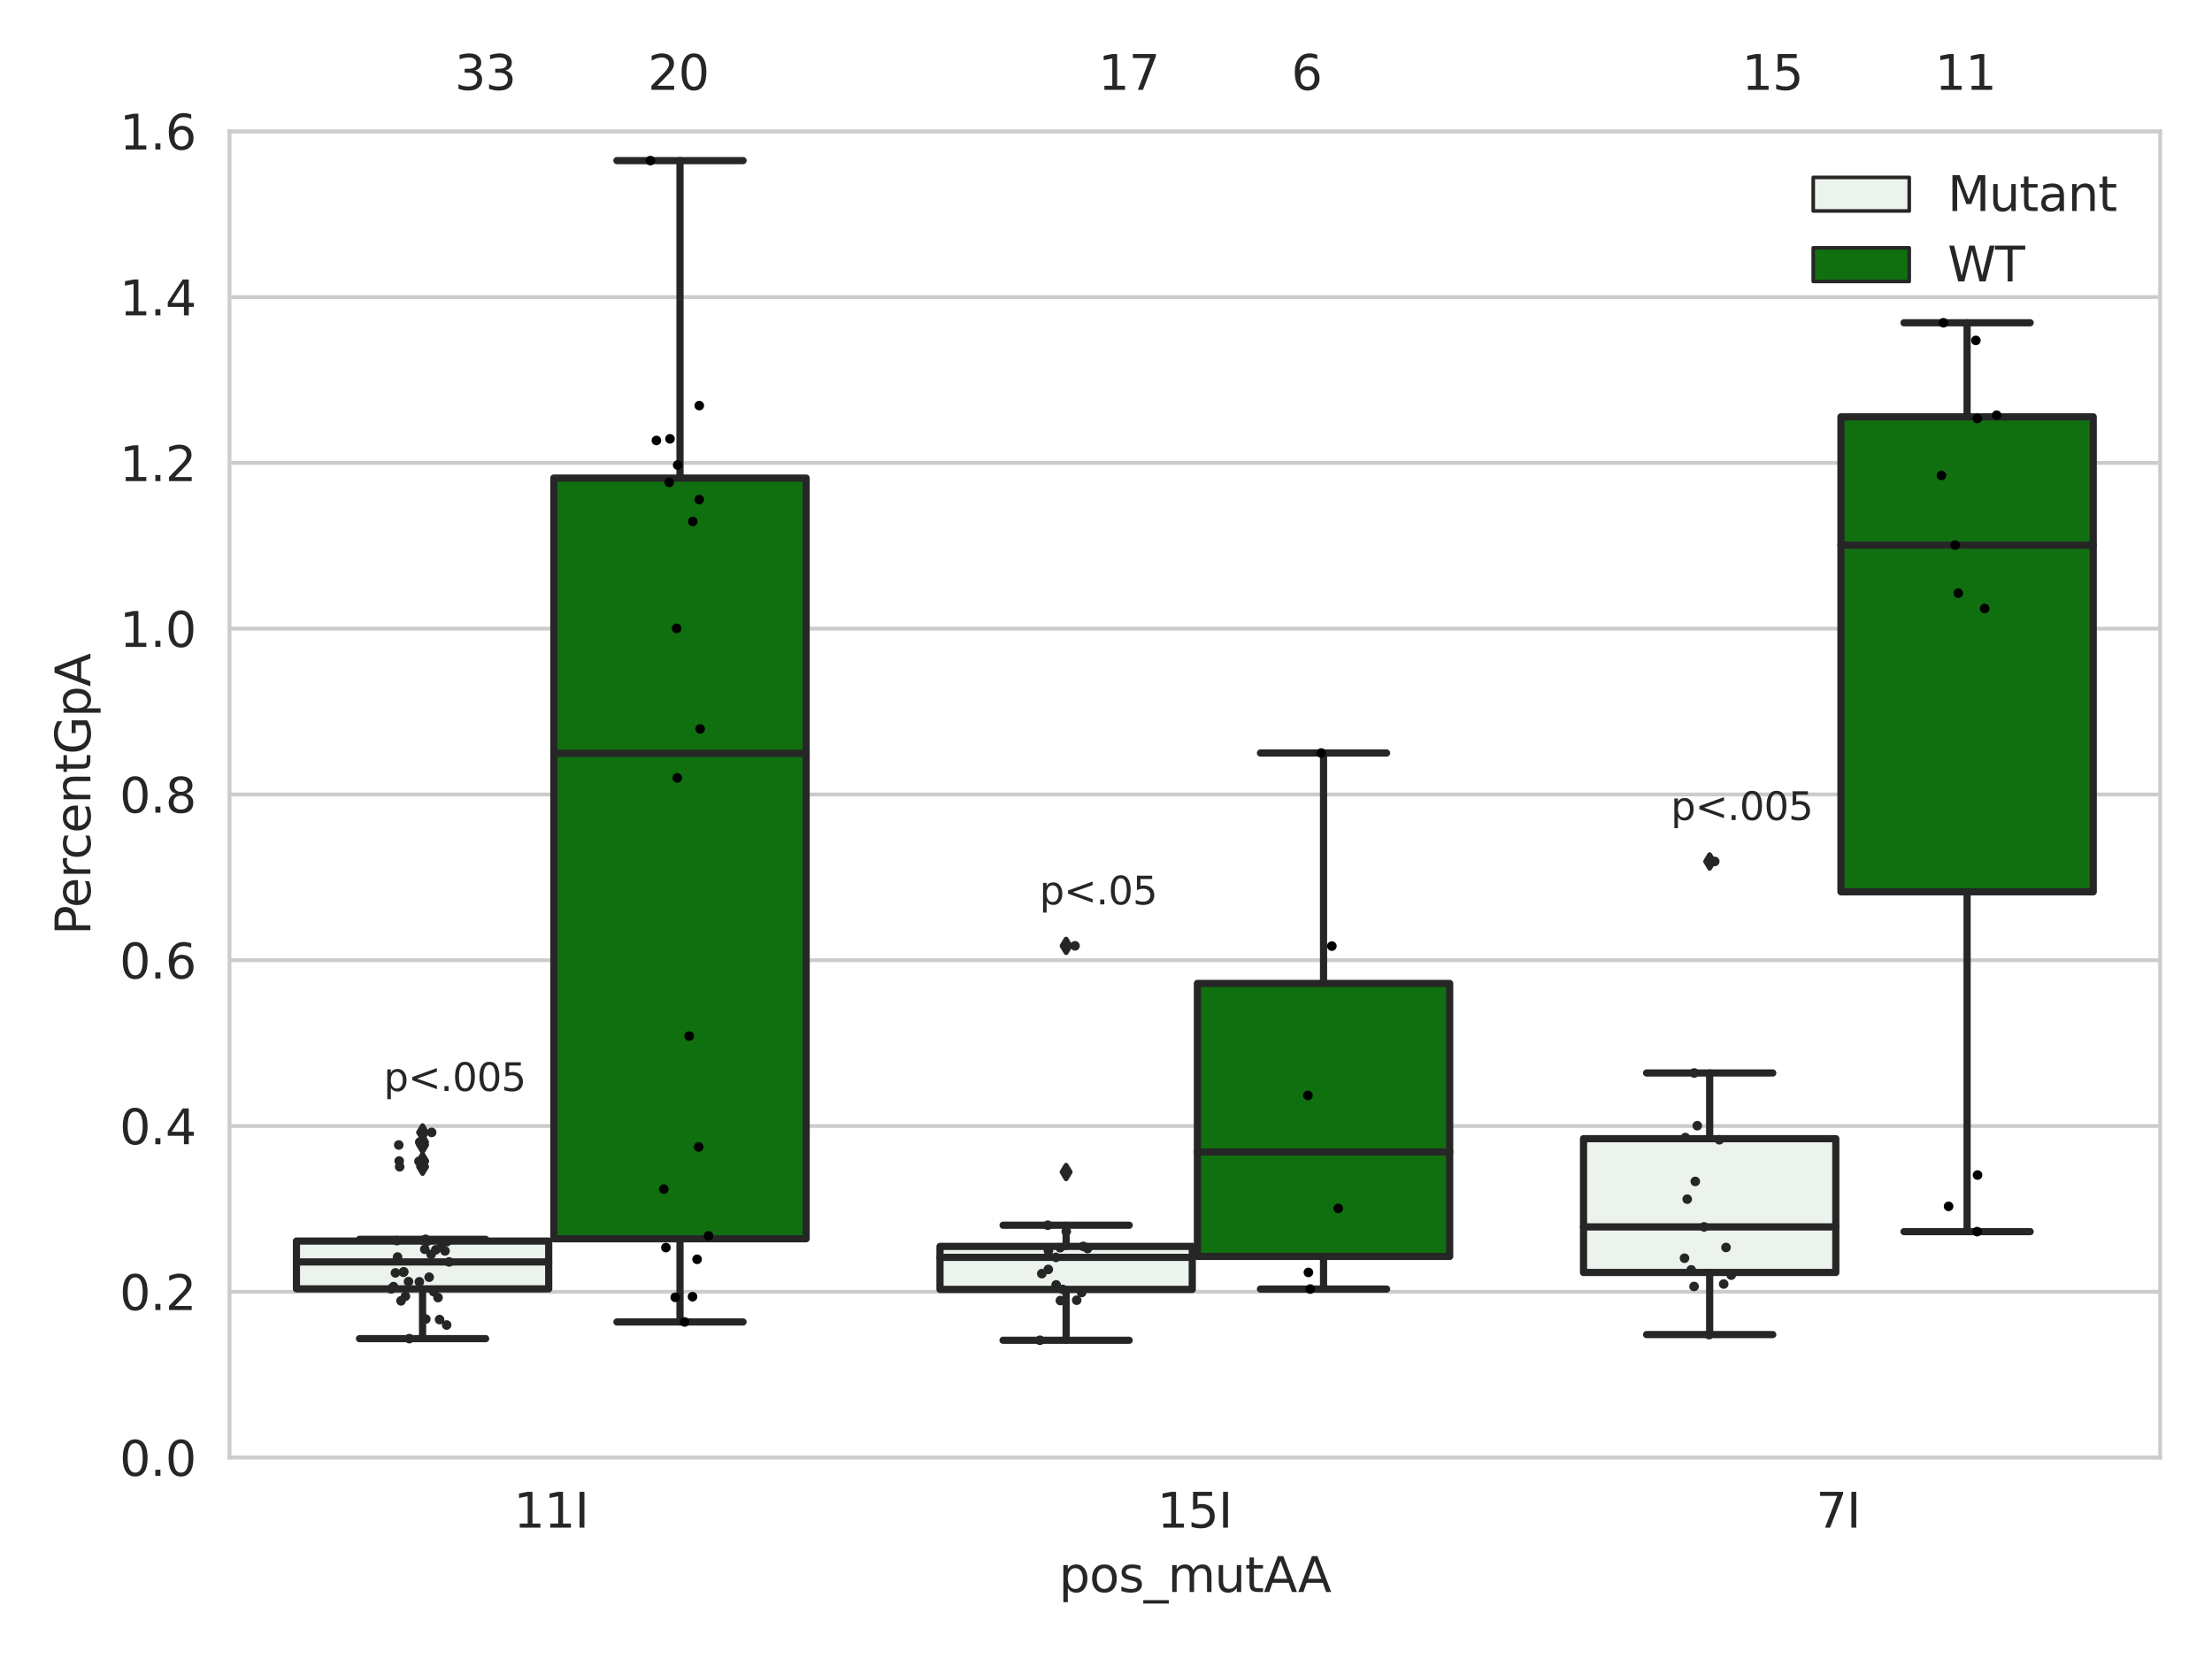 <?xml version="1.0" encoding="utf-8" standalone="no"?>
<!DOCTYPE svg PUBLIC "-//W3C//DTD SVG 1.1//EN"
  "http://www.w3.org/Graphics/SVG/1.1/DTD/svg11.dtd">
<svg xmlns:xlink="http://www.w3.org/1999/xlink" width="460.8pt" height="345.6pt" viewBox="0 0 460.8 345.6" xmlns="http://www.w3.org/2000/svg" version="1.1">
 <defs>
  <style type="text/css">*{stroke-linejoin: round; stroke-linecap: butt}</style>
 </defs>
 <g id="figure_1">
  <g id="patch_1">
   <path d="M 0 345.6 
L 460.8 345.6 
L 460.8 0 
L 0 0 
z
" style="fill: #ffffff"/>
  </g>
  <g id="axes_1">
   <g id="patch_2">
    <path d="M 47.81 303.64 
L 450 303.64 
L 450 27.354 
L 47.81 27.354 
z
" style="fill: #ffffff"/>
   </g>
   <g id="matplotlib.axis_1">
    <g id="xtick_1">
     <g id="text_1">
      <!-- 11I -->
      <g style="fill: #262626" transform="translate(107.004 318.238)scale(0.1 -0.1)">
       <defs>
        <path id="DejaVuSans-31" d="M 794 531 
L 1825 531 
L 1825 4091 
L 703 3866 
L 703 4441 
L 1819 4666 
L 2450 4666 
L 2450 531 
L 3481 531 
L 3481 0 
L 794 0 
L 794 531 
z
" transform="scale(0.016)"/>
        <path id="DejaVuSans-49" d="M 628 4666 
L 1259 4666 
L 1259 0 
L 628 0 
L 628 4666 
z
" transform="scale(0.016)"/>
       </defs>
       <use xlink:href="#DejaVuSans-31"/>
       <use xlink:href="#DejaVuSans-31" x="63.623"/>
       <use xlink:href="#DejaVuSans-49" x="127.246"/>
      </g>
     </g>
    </g>
    <g id="xtick_2">
     <g id="text_2">
      <!-- 15I -->
      <g style="fill: #262626" transform="translate(241.067 318.238)scale(0.1 -0.1)">
       <defs>
        <path id="DejaVuSans-35" d="M 691 4666 
L 3169 4666 
L 3169 4134 
L 1269 4134 
L 1269 2991 
Q 1406 3038 1543 3061 
Q 1681 3084 1819 3084 
Q 2600 3084 3056 2656 
Q 3513 2228 3513 1497 
Q 3513 744 3044 326 
Q 2575 -91 1722 -91 
Q 1428 -91 1123 -41 
Q 819 9 494 109 
L 494 744 
Q 775 591 1075 516 
Q 1375 441 1709 441 
Q 2250 441 2565 725 
Q 2881 1009 2881 1497 
Q 2881 1984 2565 2268 
Q 2250 2553 1709 2553 
Q 1456 2553 1204 2497 
Q 953 2441 691 2322 
L 691 4666 
z
" transform="scale(0.016)"/>
       </defs>
       <use xlink:href="#DejaVuSans-31"/>
       <use xlink:href="#DejaVuSans-35" x="63.623"/>
       <use xlink:href="#DejaVuSans-49" x="127.246"/>
      </g>
     </g>
    </g>
    <g id="xtick_3">
     <g id="text_3">
      <!-- 7I -->
      <g style="fill: #262626" transform="translate(378.312 318.238)scale(0.1 -0.1)">
       <defs>
        <path id="DejaVuSans-37" d="M 525 4666 
L 3525 4666 
L 3525 4397 
L 1831 0 
L 1172 0 
L 2766 4134 
L 525 4134 
L 525 4666 
z
" transform="scale(0.016)"/>
       </defs>
       <use xlink:href="#DejaVuSans-37"/>
       <use xlink:href="#DejaVuSans-49" x="63.623"/>
      </g>
     </g>
    </g>
    <g id="text_4">
     <!-- pos_mutAA -->
     <g style="fill: #262626" transform="translate(220.589 331.638)scale(0.1 -0.1)">
      <defs>
       <path id="DejaVuSans-70" d="M 1159 525 
L 1159 -1331 
L 581 -1331 
L 581 3500 
L 1159 3500 
L 1159 2969 
Q 1341 3281 1617 3432 
Q 1894 3584 2278 3584 
Q 2916 3584 3314 3078 
Q 3713 2572 3713 1747 
Q 3713 922 3314 415 
Q 2916 -91 2278 -91 
Q 1894 -91 1617 61 
Q 1341 213 1159 525 
z
M 3116 1747 
Q 3116 2381 2855 2742 
Q 2594 3103 2138 3103 
Q 1681 3103 1420 2742 
Q 1159 2381 1159 1747 
Q 1159 1113 1420 752 
Q 1681 391 2138 391 
Q 2594 391 2855 752 
Q 3116 1113 3116 1747 
z
" transform="scale(0.016)"/>
       <path id="DejaVuSans-6f" d="M 1959 3097 
Q 1497 3097 1228 2736 
Q 959 2375 959 1747 
Q 959 1119 1226 758 
Q 1494 397 1959 397 
Q 2419 397 2687 759 
Q 2956 1122 2956 1747 
Q 2956 2369 2687 2733 
Q 2419 3097 1959 3097 
z
M 1959 3584 
Q 2709 3584 3137 3096 
Q 3566 2609 3566 1747 
Q 3566 888 3137 398 
Q 2709 -91 1959 -91 
Q 1206 -91 779 398 
Q 353 888 353 1747 
Q 353 2609 779 3096 
Q 1206 3584 1959 3584 
z
" transform="scale(0.016)"/>
       <path id="DejaVuSans-73" d="M 2834 3397 
L 2834 2853 
Q 2591 2978 2328 3040 
Q 2066 3103 1784 3103 
Q 1356 3103 1142 2972 
Q 928 2841 928 2578 
Q 928 2378 1081 2264 
Q 1234 2150 1697 2047 
L 1894 2003 
Q 2506 1872 2764 1633 
Q 3022 1394 3022 966 
Q 3022 478 2636 193 
Q 2250 -91 1575 -91 
Q 1294 -91 989 -36 
Q 684 19 347 128 
L 347 722 
Q 666 556 975 473 
Q 1284 391 1588 391 
Q 1994 391 2212 530 
Q 2431 669 2431 922 
Q 2431 1156 2273 1281 
Q 2116 1406 1581 1522 
L 1381 1569 
Q 847 1681 609 1914 
Q 372 2147 372 2553 
Q 372 3047 722 3315 
Q 1072 3584 1716 3584 
Q 2034 3584 2315 3537 
Q 2597 3491 2834 3397 
z
" transform="scale(0.016)"/>
       <path id="DejaVuSans-5f" d="M 3263 -1063 
L 3263 -1509 
L -63 -1509 
L -63 -1063 
L 3263 -1063 
z
" transform="scale(0.016)"/>
       <path id="DejaVuSans-6d" d="M 3328 2828 
Q 3544 3216 3844 3400 
Q 4144 3584 4550 3584 
Q 5097 3584 5394 3201 
Q 5691 2819 5691 2113 
L 5691 0 
L 5113 0 
L 5113 2094 
Q 5113 2597 4934 2840 
Q 4756 3084 4391 3084 
Q 3944 3084 3684 2787 
Q 3425 2491 3425 1978 
L 3425 0 
L 2847 0 
L 2847 2094 
Q 2847 2600 2669 2842 
Q 2491 3084 2119 3084 
Q 1678 3084 1418 2786 
Q 1159 2488 1159 1978 
L 1159 0 
L 581 0 
L 581 3500 
L 1159 3500 
L 1159 2956 
Q 1356 3278 1631 3431 
Q 1906 3584 2284 3584 
Q 2666 3584 2933 3390 
Q 3200 3197 3328 2828 
z
" transform="scale(0.016)"/>
       <path id="DejaVuSans-75" d="M 544 1381 
L 544 3500 
L 1119 3500 
L 1119 1403 
Q 1119 906 1312 657 
Q 1506 409 1894 409 
Q 2359 409 2629 706 
Q 2900 1003 2900 1516 
L 2900 3500 
L 3475 3500 
L 3475 0 
L 2900 0 
L 2900 538 
Q 2691 219 2414 64 
Q 2138 -91 1772 -91 
Q 1169 -91 856 284 
Q 544 659 544 1381 
z
M 1991 3584 
L 1991 3584 
z
" transform="scale(0.016)"/>
       <path id="DejaVuSans-74" d="M 1172 4494 
L 1172 3500 
L 2356 3500 
L 2356 3053 
L 1172 3053 
L 1172 1153 
Q 1172 725 1289 603 
Q 1406 481 1766 481 
L 2356 481 
L 2356 0 
L 1766 0 
Q 1100 0 847 248 
Q 594 497 594 1153 
L 594 3053 
L 172 3053 
L 172 3500 
L 594 3500 
L 594 4494 
L 1172 4494 
z
" transform="scale(0.016)"/>
       <path id="DejaVuSans-41" d="M 2188 4044 
L 1331 1722 
L 3047 1722 
L 2188 4044 
z
M 1831 4666 
L 2547 4666 
L 4325 0 
L 3669 0 
L 3244 1197 
L 1141 1197 
L 716 0 
L 50 0 
L 1831 4666 
z
" transform="scale(0.016)"/>
      </defs>
      <use xlink:href="#DejaVuSans-70"/>
      <use xlink:href="#DejaVuSans-6f" x="63.477"/>
      <use xlink:href="#DejaVuSans-73" x="124.658"/>
      <use xlink:href="#DejaVuSans-5f" x="176.758"/>
      <use xlink:href="#DejaVuSans-6d" x="226.758"/>
      <use xlink:href="#DejaVuSans-75" x="324.17"/>
      <use xlink:href="#DejaVuSans-74" x="387.549"/>
      <use xlink:href="#DejaVuSans-41" x="426.758"/>
      <use xlink:href="#DejaVuSans-41" x="497.916"/>
     </g>
    </g>
   </g>
   <g id="matplotlib.axis_2">
    <g id="ytick_1">
     <g id="line2d_1">
      <path d="M 47.81 303.64 
L 450 303.64 
" clip-path="url(#p6663c5b867)" style="fill: none; stroke: #cccccc; stroke-width: 0.8; stroke-linecap: round"/>
     </g>
     <g id="text_5">
      <!-- 0.0 -->
      <g style="fill: #262626" transform="translate(24.907 307.439)scale(0.1 -0.1)">
       <defs>
        <path id="DejaVuSans-30" d="M 2034 4250 
Q 1547 4250 1301 3770 
Q 1056 3291 1056 2328 
Q 1056 1369 1301 889 
Q 1547 409 2034 409 
Q 2525 409 2770 889 
Q 3016 1369 3016 2328 
Q 3016 3291 2770 3770 
Q 2525 4250 2034 4250 
z
M 2034 4750 
Q 2819 4750 3233 4129 
Q 3647 3509 3647 2328 
Q 3647 1150 3233 529 
Q 2819 -91 2034 -91 
Q 1250 -91 836 529 
Q 422 1150 422 2328 
Q 422 3509 836 4129 
Q 1250 4750 2034 4750 
z
" transform="scale(0.016)"/>
        <path id="DejaVuSans-2e" d="M 684 794 
L 1344 794 
L 1344 0 
L 684 0 
L 684 794 
z
" transform="scale(0.016)"/>
       </defs>
       <use xlink:href="#DejaVuSans-30"/>
       <use xlink:href="#DejaVuSans-2e" x="63.623"/>
       <use xlink:href="#DejaVuSans-30" x="95.41"/>
      </g>
     </g>
    </g>
    <g id="ytick_2">
     <g id="line2d_2">
      <path d="M 47.81 269.104 
L 450 269.104 
" clip-path="url(#p6663c5b867)" style="fill: none; stroke: #cccccc; stroke-width: 0.8; stroke-linecap: round"/>
     </g>
     <g id="text_6">
      <!-- 0.2 -->
      <g style="fill: #262626" transform="translate(24.907 272.903)scale(0.1 -0.1)">
       <defs>
        <path id="DejaVuSans-32" d="M 1228 531 
L 3431 531 
L 3431 0 
L 469 0 
L 469 531 
Q 828 903 1448 1529 
Q 2069 2156 2228 2338 
Q 2531 2678 2651 2914 
Q 2772 3150 2772 3378 
Q 2772 3750 2511 3984 
Q 2250 4219 1831 4219 
Q 1534 4219 1204 4116 
Q 875 4013 500 3803 
L 500 4441 
Q 881 4594 1212 4672 
Q 1544 4750 1819 4750 
Q 2544 4750 2975 4387 
Q 3406 4025 3406 3419 
Q 3406 3131 3298 2873 
Q 3191 2616 2906 2266 
Q 2828 2175 2409 1742 
Q 1991 1309 1228 531 
z
" transform="scale(0.016)"/>
       </defs>
       <use xlink:href="#DejaVuSans-30"/>
       <use xlink:href="#DejaVuSans-2e" x="63.623"/>
       <use xlink:href="#DejaVuSans-32" x="95.41"/>
      </g>
     </g>
    </g>
    <g id="ytick_3">
     <g id="line2d_3">
      <path d="M 47.81 234.568 
L 450 234.568 
" clip-path="url(#p6663c5b867)" style="fill: none; stroke: #cccccc; stroke-width: 0.8; stroke-linecap: round"/>
     </g>
     <g id="text_7">
      <!-- 0.4 -->
      <g style="fill: #262626" transform="translate(24.907 238.368)scale(0.1 -0.1)">
       <defs>
        <path id="DejaVuSans-34" d="M 2419 4116 
L 825 1625 
L 2419 1625 
L 2419 4116 
z
M 2253 4666 
L 3047 4666 
L 3047 1625 
L 3713 1625 
L 3713 1100 
L 3047 1100 
L 3047 0 
L 2419 0 
L 2419 1100 
L 313 1100 
L 313 1709 
L 2253 4666 
z
" transform="scale(0.016)"/>
       </defs>
       <use xlink:href="#DejaVuSans-30"/>
       <use xlink:href="#DejaVuSans-2e" x="63.623"/>
       <use xlink:href="#DejaVuSans-34" x="95.41"/>
      </g>
     </g>
    </g>
    <g id="ytick_4">
     <g id="line2d_4">
      <path d="M 47.81 200.033 
L 450 200.033 
" clip-path="url(#p6663c5b867)" style="fill: none; stroke: #cccccc; stroke-width: 0.8; stroke-linecap: round"/>
     </g>
     <g id="text_8">
      <!-- 0.6 -->
      <g style="fill: #262626" transform="translate(24.907 203.832)scale(0.1 -0.1)">
       <defs>
        <path id="DejaVuSans-36" d="M 2113 2584 
Q 1688 2584 1439 2293 
Q 1191 2003 1191 1497 
Q 1191 994 1439 701 
Q 1688 409 2113 409 
Q 2538 409 2786 701 
Q 3034 994 3034 1497 
Q 3034 2003 2786 2293 
Q 2538 2584 2113 2584 
z
M 3366 4563 
L 3366 3988 
Q 3128 4100 2886 4159 
Q 2644 4219 2406 4219 
Q 1781 4219 1451 3797 
Q 1122 3375 1075 2522 
Q 1259 2794 1537 2939 
Q 1816 3084 2150 3084 
Q 2853 3084 3261 2657 
Q 3669 2231 3669 1497 
Q 3669 778 3244 343 
Q 2819 -91 2113 -91 
Q 1303 -91 875 529 
Q 447 1150 447 2328 
Q 447 3434 972 4092 
Q 1497 4750 2381 4750 
Q 2619 4750 2861 4703 
Q 3103 4656 3366 4563 
z
" transform="scale(0.016)"/>
       </defs>
       <use xlink:href="#DejaVuSans-30"/>
       <use xlink:href="#DejaVuSans-2e" x="63.623"/>
       <use xlink:href="#DejaVuSans-36" x="95.41"/>
      </g>
     </g>
    </g>
    <g id="ytick_5">
     <g id="line2d_5">
      <path d="M 47.81 165.497 
L 450 165.497 
" clip-path="url(#p6663c5b867)" style="fill: none; stroke: #cccccc; stroke-width: 0.8; stroke-linecap: round"/>
     </g>
     <g id="text_9">
      <!-- 0.8 -->
      <g style="fill: #262626" transform="translate(24.907 169.296)scale(0.1 -0.1)">
       <defs>
        <path id="DejaVuSans-38" d="M 2034 2216 
Q 1584 2216 1326 1975 
Q 1069 1734 1069 1313 
Q 1069 891 1326 650 
Q 1584 409 2034 409 
Q 2484 409 2743 651 
Q 3003 894 3003 1313 
Q 3003 1734 2745 1975 
Q 2488 2216 2034 2216 
z
M 1403 2484 
Q 997 2584 770 2862 
Q 544 3141 544 3541 
Q 544 4100 942 4425 
Q 1341 4750 2034 4750 
Q 2731 4750 3128 4425 
Q 3525 4100 3525 3541 
Q 3525 3141 3298 2862 
Q 3072 2584 2669 2484 
Q 3125 2378 3379 2068 
Q 3634 1759 3634 1313 
Q 3634 634 3220 271 
Q 2806 -91 2034 -91 
Q 1263 -91 848 271 
Q 434 634 434 1313 
Q 434 1759 690 2068 
Q 947 2378 1403 2484 
z
M 1172 3481 
Q 1172 3119 1398 2916 
Q 1625 2713 2034 2713 
Q 2441 2713 2670 2916 
Q 2900 3119 2900 3481 
Q 2900 3844 2670 4047 
Q 2441 4250 2034 4250 
Q 1625 4250 1398 4047 
Q 1172 3844 1172 3481 
z
" transform="scale(0.016)"/>
       </defs>
       <use xlink:href="#DejaVuSans-30"/>
       <use xlink:href="#DejaVuSans-2e" x="63.623"/>
       <use xlink:href="#DejaVuSans-38" x="95.41"/>
      </g>
     </g>
    </g>
    <g id="ytick_6">
     <g id="line2d_6">
      <path d="M 47.81 130.961 
L 450 130.961 
" clip-path="url(#p6663c5b867)" style="fill: none; stroke: #cccccc; stroke-width: 0.8; stroke-linecap: round"/>
     </g>
     <g id="text_10">
      <!-- 1.0 -->
      <g style="fill: #262626" transform="translate(24.907 134.76)scale(0.1 -0.1)">
       <use xlink:href="#DejaVuSans-31"/>
       <use xlink:href="#DejaVuSans-2e" x="63.623"/>
       <use xlink:href="#DejaVuSans-30" x="95.41"/>
      </g>
     </g>
    </g>
    <g id="ytick_7">
     <g id="line2d_7">
      <path d="M 47.81 96.425 
L 450 96.425 
" clip-path="url(#p6663c5b867)" style="fill: none; stroke: #cccccc; stroke-width: 0.8; stroke-linecap: round"/>
     </g>
     <g id="text_11">
      <!-- 1.2 -->
      <g style="fill: #262626" transform="translate(24.907 100.225)scale(0.1 -0.1)">
       <use xlink:href="#DejaVuSans-31"/>
       <use xlink:href="#DejaVuSans-2e" x="63.623"/>
       <use xlink:href="#DejaVuSans-32" x="95.41"/>
      </g>
     </g>
    </g>
    <g id="ytick_8">
     <g id="line2d_8">
      <path d="M 47.81 61.89 
L 450 61.89 
" clip-path="url(#p6663c5b867)" style="fill: none; stroke: #cccccc; stroke-width: 0.8; stroke-linecap: round"/>
     </g>
     <g id="text_12">
      <!-- 1.4 -->
      <g style="fill: #262626" transform="translate(24.907 65.689)scale(0.1 -0.1)">
       <use xlink:href="#DejaVuSans-31"/>
       <use xlink:href="#DejaVuSans-2e" x="63.623"/>
       <use xlink:href="#DejaVuSans-34" x="95.41"/>
      </g>
     </g>
    </g>
    <g id="ytick_9">
     <g id="line2d_9">
      <path d="M 47.81 27.354 
L 450 27.354 
" clip-path="url(#p6663c5b867)" style="fill: none; stroke: #cccccc; stroke-width: 0.8; stroke-linecap: round"/>
     </g>
     <g id="text_13">
      <!-- 1.6 -->
      <g style="fill: #262626" transform="translate(24.907 31.153)scale(0.1 -0.1)">
       <use xlink:href="#DejaVuSans-31"/>
       <use xlink:href="#DejaVuSans-2e" x="63.623"/>
       <use xlink:href="#DejaVuSans-36" x="95.41"/>
      </g>
     </g>
    </g>
    <g id="text_14">
     <!-- PercentGpA -->
     <g style="fill: #262626" transform="translate(18.827 194.774)rotate(-90)scale(0.1 -0.1)">
      <defs>
       <path id="DejaVuSans-50" d="M 1259 4147 
L 1259 2394 
L 2053 2394 
Q 2494 2394 2734 2622 
Q 2975 2850 2975 3272 
Q 2975 3691 2734 3919 
Q 2494 4147 2053 4147 
L 1259 4147 
z
M 628 4666 
L 2053 4666 
Q 2838 4666 3239 4311 
Q 3641 3956 3641 3272 
Q 3641 2581 3239 2228 
Q 2838 1875 2053 1875 
L 1259 1875 
L 1259 0 
L 628 0 
L 628 4666 
z
" transform="scale(0.016)"/>
       <path id="DejaVuSans-65" d="M 3597 1894 
L 3597 1613 
L 953 1613 
Q 991 1019 1311 708 
Q 1631 397 2203 397 
Q 2534 397 2845 478 
Q 3156 559 3463 722 
L 3463 178 
Q 3153 47 2828 -22 
Q 2503 -91 2169 -91 
Q 1331 -91 842 396 
Q 353 884 353 1716 
Q 353 2575 817 3079 
Q 1281 3584 2069 3584 
Q 2775 3584 3186 3129 
Q 3597 2675 3597 1894 
z
M 3022 2063 
Q 3016 2534 2758 2815 
Q 2500 3097 2075 3097 
Q 1594 3097 1305 2825 
Q 1016 2553 972 2059 
L 3022 2063 
z
" transform="scale(0.016)"/>
       <path id="DejaVuSans-72" d="M 2631 2963 
Q 2534 3019 2420 3045 
Q 2306 3072 2169 3072 
Q 1681 3072 1420 2755 
Q 1159 2438 1159 1844 
L 1159 0 
L 581 0 
L 581 3500 
L 1159 3500 
L 1159 2956 
Q 1341 3275 1631 3429 
Q 1922 3584 2338 3584 
Q 2397 3584 2469 3576 
Q 2541 3569 2628 3553 
L 2631 2963 
z
" transform="scale(0.016)"/>
       <path id="DejaVuSans-63" d="M 3122 3366 
L 3122 2828 
Q 2878 2963 2633 3030 
Q 2388 3097 2138 3097 
Q 1578 3097 1268 2742 
Q 959 2388 959 1747 
Q 959 1106 1268 751 
Q 1578 397 2138 397 
Q 2388 397 2633 464 
Q 2878 531 3122 666 
L 3122 134 
Q 2881 22 2623 -34 
Q 2366 -91 2075 -91 
Q 1284 -91 818 406 
Q 353 903 353 1747 
Q 353 2603 823 3093 
Q 1294 3584 2113 3584 
Q 2378 3584 2631 3529 
Q 2884 3475 3122 3366 
z
" transform="scale(0.016)"/>
       <path id="DejaVuSans-6e" d="M 3513 2113 
L 3513 0 
L 2938 0 
L 2938 2094 
Q 2938 2591 2744 2837 
Q 2550 3084 2163 3084 
Q 1697 3084 1428 2787 
Q 1159 2491 1159 1978 
L 1159 0 
L 581 0 
L 581 3500 
L 1159 3500 
L 1159 2956 
Q 1366 3272 1645 3428 
Q 1925 3584 2291 3584 
Q 2894 3584 3203 3211 
Q 3513 2838 3513 2113 
z
" transform="scale(0.016)"/>
       <path id="DejaVuSans-47" d="M 3809 666 
L 3809 1919 
L 2778 1919 
L 2778 2438 
L 4434 2438 
L 4434 434 
Q 4069 175 3628 42 
Q 3188 -91 2688 -91 
Q 1594 -91 976 548 
Q 359 1188 359 2328 
Q 359 3472 976 4111 
Q 1594 4750 2688 4750 
Q 3144 4750 3555 4637 
Q 3966 4525 4313 4306 
L 4313 3634 
Q 3963 3931 3569 4081 
Q 3175 4231 2741 4231 
Q 1884 4231 1454 3753 
Q 1025 3275 1025 2328 
Q 1025 1384 1454 906 
Q 1884 428 2741 428 
Q 3075 428 3337 486 
Q 3600 544 3809 666 
z
" transform="scale(0.016)"/>
      </defs>
      <use xlink:href="#DejaVuSans-50"/>
      <use xlink:href="#DejaVuSans-65" x="56.678"/>
      <use xlink:href="#DejaVuSans-72" x="118.201"/>
      <use xlink:href="#DejaVuSans-63" x="157.064"/>
      <use xlink:href="#DejaVuSans-65" x="212.045"/>
      <use xlink:href="#DejaVuSans-6e" x="273.568"/>
      <use xlink:href="#DejaVuSans-74" x="336.947"/>
      <use xlink:href="#DejaVuSans-47" x="376.156"/>
      <use xlink:href="#DejaVuSans-70" x="453.646"/>
      <use xlink:href="#DejaVuSans-41" x="517.123"/>
     </g>
    </g>
   </g>
   <g id="patch_3">
    <path d="M 61.753 268.491 
L 114.305 268.491 
L 114.305 258.544 
L 61.753 258.544 
L 61.753 268.491 
z
" clip-path="url(#p6663c5b867)" style="fill: #ecf2ec; stroke: #262626; stroke-width: 1.5; stroke-linejoin: miter"/>
   </g>
   <g id="patch_4">
    <path d="M 115.378 258.056 
L 167.931 258.056 
L 167.931 99.589 
L 115.378 99.589 
L 115.378 258.056 
z
" clip-path="url(#p6663c5b867)" style="fill: #107010; stroke: #262626; stroke-width: 1.5; stroke-linejoin: miter"/>
   </g>
   <g id="patch_5">
    <path d="M 195.816 268.606 
L 248.369 268.606 
L 248.369 259.646 
L 195.816 259.646 
L 195.816 268.606 
z
" clip-path="url(#p6663c5b867)" style="fill: #ecf2ec; stroke: #262626; stroke-width: 1.5; stroke-linejoin: miter"/>
   </g>
   <g id="patch_6">
    <path d="M 249.441 261.735 
L 301.994 261.735 
L 301.994 204.865 
L 249.441 204.865 
L 249.441 261.735 
z
" clip-path="url(#p6663c5b867)" style="fill: #107010; stroke: #262626; stroke-width: 1.5; stroke-linejoin: miter"/>
   </g>
   <g id="patch_7">
    <path d="M 329.879 265.082 
L 382.432 265.082 
L 382.432 237.203 
L 329.879 237.203 
L 329.879 265.082 
z
" clip-path="url(#p6663c5b867)" style="fill: #ecf2ec; stroke: #262626; stroke-width: 1.5; stroke-linejoin: miter"/>
   </g>
   <g id="patch_8">
    <path d="M 383.505 185.776 
L 436.057 185.776 
L 436.057 86.836 
L 383.505 86.836 
L 383.505 185.776 
z
" clip-path="url(#p6663c5b867)" style="fill: #107010; stroke: #262626; stroke-width: 1.5; stroke-linejoin: miter"/>
   </g>
   <g id="patch_9">
    <path d="M 114.842 303.64 
L 114.842 303.64 
L 114.842 303.64 
L 114.842 303.64 
z
" clip-path="url(#p6663c5b867)" style="fill: #ecf2ec; stroke: #262626; stroke-width: 0.75; stroke-linejoin: miter"/>
   </g>
   <g id="patch_10">
    <path d="M 114.842 303.64 
L 114.842 303.64 
L 114.842 303.64 
L 114.842 303.64 
z
" clip-path="url(#p6663c5b867)" style="fill: #107010; stroke: #262626; stroke-width: 0.75; stroke-linejoin: miter"/>
   </g>
   <g id="PathCollection_1"/>
   <g id="PathCollection_2"/>
   <g id="line2d_10">
    <path d="M 88.029 268.491 
L 88.029 278.864 
" clip-path="url(#p6663c5b867)" style="fill: none; stroke: #262626; stroke-width: 1.5; stroke-linecap: round"/>
   </g>
   <g id="line2d_11">
    <path d="M 88.029 258.544 
L 88.029 258.169 
" clip-path="url(#p6663c5b867)" style="fill: none; stroke: #262626; stroke-width: 1.5; stroke-linecap: round"/>
   </g>
   <g id="line2d_12">
    <path d="M 74.891 278.864 
L 101.167 278.864 
" clip-path="url(#p6663c5b867)" style="fill: none; stroke: #262626; stroke-width: 1.5; stroke-linecap: round"/>
   </g>
   <g id="line2d_13">
    <path d="M 74.891 258.169 
L 101.167 258.169 
" clip-path="url(#p6663c5b867)" style="fill: none; stroke: #262626; stroke-width: 1.5; stroke-linecap: round"/>
   </g>
   <g id="line2d_14">
    <defs>
     <path id="m9ac6d16987" d="M -0 1.414 
L 0.849 0 
L 0 -1.414 
L -0.849 -0 
z
" style="stroke: #262626; stroke-linejoin: miter"/>
    </defs>
    <g clip-path="url(#p6663c5b867)">
     <use xlink:href="#m9ac6d16987" x="88.029" y="238.523" style="fill: #262626; stroke: #262626; stroke-linejoin: miter"/>
     <use xlink:href="#m9ac6d16987" x="88.029" y="235.901" style="fill: #262626; stroke: #262626; stroke-linejoin: miter"/>
     <use xlink:href="#m9ac6d16987" x="88.029" y="243.054" style="fill: #262626; stroke: #262626; stroke-linejoin: miter"/>
     <use xlink:href="#m9ac6d16987" x="88.029" y="237.918" style="fill: #262626; stroke: #262626; stroke-linejoin: miter"/>
     <use xlink:href="#m9ac6d16987" x="88.029" y="241.861" style="fill: #262626; stroke: #262626; stroke-linejoin: miter"/>
     <use xlink:href="#m9ac6d16987" x="88.029" y="241.922" style="fill: #262626; stroke: #262626; stroke-linejoin: miter"/>
    </g>
   </g>
   <g id="line2d_15">
    <path d="M 141.654 258.056 
L 141.654 275.391 
" clip-path="url(#p6663c5b867)" style="fill: none; stroke: #262626; stroke-width: 1.5; stroke-linecap: round"/>
   </g>
   <g id="line2d_16">
    <path d="M 141.654 99.589 
L 141.654 33.455 
" clip-path="url(#p6663c5b867)" style="fill: none; stroke: #262626; stroke-width: 1.5; stroke-linecap: round"/>
   </g>
   <g id="line2d_17">
    <path d="M 128.516 275.391 
L 154.793 275.391 
" clip-path="url(#p6663c5b867)" style="fill: none; stroke: #262626; stroke-width: 1.5; stroke-linecap: round"/>
   </g>
   <g id="line2d_18">
    <path d="M 128.516 33.455 
L 154.793 33.455 
" clip-path="url(#p6663c5b867)" style="fill: none; stroke: #262626; stroke-width: 1.5; stroke-linecap: round"/>
   </g>
   <g id="line2d_19"/>
   <g id="line2d_20">
    <path d="M 222.092 268.606 
L 222.092 279.208 
" clip-path="url(#p6663c5b867)" style="fill: none; stroke: #262626; stroke-width: 1.5; stroke-linecap: round"/>
   </g>
   <g id="line2d_21">
    <path d="M 222.092 259.646 
L 222.092 255.238 
" clip-path="url(#p6663c5b867)" style="fill: none; stroke: #262626; stroke-width: 1.5; stroke-linecap: round"/>
   </g>
   <g id="line2d_22">
    <path d="M 208.954 279.208 
L 235.231 279.208 
" clip-path="url(#p6663c5b867)" style="fill: none; stroke: #262626; stroke-width: 1.5; stroke-linecap: round"/>
   </g>
   <g id="line2d_23">
    <path d="M 208.954 255.238 
L 235.231 255.238 
" clip-path="url(#p6663c5b867)" style="fill: none; stroke: #262626; stroke-width: 1.5; stroke-linecap: round"/>
   </g>
   <g id="line2d_24">
    <g clip-path="url(#p6663c5b867)">
     <use xlink:href="#m9ac6d16987" x="222.092" y="244.156" style="fill: #262626; stroke: #262626; stroke-linejoin: miter"/>
     <use xlink:href="#m9ac6d16987" x="222.092" y="197.038" style="fill: #262626; stroke: #262626; stroke-linejoin: miter"/>
    </g>
   </g>
   <g id="line2d_25">
    <path d="M 275.718 261.735 
L 275.718 268.534 
" clip-path="url(#p6663c5b867)" style="fill: none; stroke: #262626; stroke-width: 1.5; stroke-linecap: round"/>
   </g>
   <g id="line2d_26">
    <path d="M 275.718 204.865 
L 275.718 156.867 
" clip-path="url(#p6663c5b867)" style="fill: none; stroke: #262626; stroke-width: 1.5; stroke-linecap: round"/>
   </g>
   <g id="line2d_27">
    <path d="M 262.579 268.534 
L 288.856 268.534 
" clip-path="url(#p6663c5b867)" style="fill: none; stroke: #262626; stroke-width: 1.5; stroke-linecap: round"/>
   </g>
   <g id="line2d_28">
    <path d="M 262.579 156.867 
L 288.856 156.867 
" clip-path="url(#p6663c5b867)" style="fill: none; stroke: #262626; stroke-width: 1.5; stroke-linecap: round"/>
   </g>
   <g id="line2d_29"/>
   <g id="line2d_30">
    <path d="M 356.156 265.082 
L 356.156 278.019 
" clip-path="url(#p6663c5b867)" style="fill: none; stroke: #262626; stroke-width: 1.5; stroke-linecap: round"/>
   </g>
   <g id="line2d_31">
    <path d="M 356.156 237.203 
L 356.156 223.521 
" clip-path="url(#p6663c5b867)" style="fill: none; stroke: #262626; stroke-width: 1.5; stroke-linecap: round"/>
   </g>
   <g id="line2d_32">
    <path d="M 343.017 278.019 
L 369.294 278.019 
" clip-path="url(#p6663c5b867)" style="fill: none; stroke: #262626; stroke-width: 1.5; stroke-linecap: round"/>
   </g>
   <g id="line2d_33">
    <path d="M 343.017 223.521 
L 369.294 223.521 
" clip-path="url(#p6663c5b867)" style="fill: none; stroke: #262626; stroke-width: 1.5; stroke-linecap: round"/>
   </g>
   <g id="line2d_34">
    <g clip-path="url(#p6663c5b867)">
     <use xlink:href="#m9ac6d16987" x="356.156" y="179.454" style="fill: #262626; stroke: #262626; stroke-linejoin: miter"/>
    </g>
   </g>
   <g id="line2d_35">
    <path d="M 409.781 185.776 
L 409.781 256.571 
" clip-path="url(#p6663c5b867)" style="fill: none; stroke: #262626; stroke-width: 1.5; stroke-linecap: round"/>
   </g>
   <g id="line2d_36">
    <path d="M 409.781 86.836 
L 409.781 67.24 
" clip-path="url(#p6663c5b867)" style="fill: none; stroke: #262626; stroke-width: 1.5; stroke-linecap: round"/>
   </g>
   <g id="line2d_37">
    <path d="M 396.643 256.571 
L 422.919 256.571 
" clip-path="url(#p6663c5b867)" style="fill: none; stroke: #262626; stroke-width: 1.5; stroke-linecap: round"/>
   </g>
   <g id="line2d_38">
    <path d="M 396.643 67.24 
L 422.919 67.24 
" clip-path="url(#p6663c5b867)" style="fill: none; stroke: #262626; stroke-width: 1.5; stroke-linecap: round"/>
   </g>
   <g id="line2d_39"/>
   <g id="line2d_40">
    <path d="M 61.753 262.883 
L 114.305 262.883 
" clip-path="url(#p6663c5b867)" style="fill: none; stroke: #262626; stroke-width: 1.5; stroke-linecap: round"/>
   </g>
   <g id="line2d_41">
    <path d="M 115.378 156.942 
L 167.931 156.942 
" clip-path="url(#p6663c5b867)" style="fill: none; stroke: #262626; stroke-width: 1.5; stroke-linecap: round"/>
   </g>
   <g id="line2d_42">
    <path d="M 195.816 261.934 
L 248.369 261.934 
" clip-path="url(#p6663c5b867)" style="fill: none; stroke: #262626; stroke-width: 1.5; stroke-linecap: round"/>
   </g>
   <g id="line2d_43">
    <path d="M 249.441 239.967 
L 301.994 239.967 
" clip-path="url(#p6663c5b867)" style="fill: none; stroke: #262626; stroke-width: 1.5; stroke-linecap: round"/>
   </g>
   <g id="line2d_44">
    <path d="M 329.879 255.585 
L 382.432 255.585 
" clip-path="url(#p6663c5b867)" style="fill: none; stroke: #262626; stroke-width: 1.5; stroke-linecap: round"/>
   </g>
   <g id="line2d_45">
    <path d="M 383.505 113.559 
L 436.057 113.559 
" clip-path="url(#p6663c5b867)" style="fill: none; stroke: #262626; stroke-width: 1.5; stroke-linecap: round"/>
   </g>
   <g id="patch_11">
    <path d="M 47.81 303.64 
L 47.81 27.354 
" style="fill: none; stroke: #cccccc; stroke-width: 0.8; stroke-linejoin: miter; stroke-linecap: square"/>
   </g>
   <g id="patch_12">
    <path d="M 450 303.64 
L 450 27.354 
" style="fill: none; stroke: #cccccc; stroke-width: 0.8; stroke-linejoin: miter; stroke-linecap: square"/>
   </g>
   <g id="patch_13">
    <path d="M 47.81 303.64 
L 450 303.64 
" style="fill: none; stroke: #cccccc; stroke-width: 0.8; stroke-linejoin: miter; stroke-linecap: square"/>
   </g>
   <g id="patch_14">
    <path d="M 47.81 27.354 
L 450 27.354 
" style="fill: none; stroke: #cccccc; stroke-width: 0.8; stroke-linejoin: miter; stroke-linecap: square"/>
   </g>
   <g id="PathCollection_3">
    <defs>
     <path id="C0_0_46527b4f81" d="M 0 1 
C 0.265 1 0.52 0.895 0.707 0.707 
C 0.895 0.52 1 0.265 1 -0 
C 1 -0.265 0.895 -0.52 0.707 -0.707 
C 0.52 -0.895 0.265 -1 0 -1 
C -0.265 -1 -0.52 -0.895 -0.707 -0.707 
C -0.895 -0.52 -1 -0.265 -1 0 
C -1 0.265 -0.895 0.52 -0.707 0.707 
C -0.52 0.895 -0.265 1 0 1 
z
"/>
    </defs>
    <g clip-path="url(#p6663c5b867)">
     <use xlink:href="#C0_0_46527b4f81" x="90.785" y="260.352" style="fill: #262626"/>
    </g>
    <g clip-path="url(#p6663c5b867)">
     <use xlink:href="#C0_0_46527b4f81" x="83.066" y="238.523" style="fill: #262626"/>
    </g>
    <g clip-path="url(#p6663c5b867)">
     <use xlink:href="#C0_0_46527b4f81" x="89.921" y="235.901" style="fill: #262626"/>
    </g>
    <g clip-path="url(#p6663c5b867)">
     <use xlink:href="#C0_0_46527b4f81" x="93.044" y="276.024" style="fill: #262626"/>
    </g>
    <g clip-path="url(#p6663c5b867)">
     <use xlink:href="#C0_0_46527b4f81" x="83.255" y="243.054" style="fill: #262626"/>
    </g>
    <g clip-path="url(#p6663c5b867)">
     <use xlink:href="#C0_0_46527b4f81" x="84.03" y="265.032" style="fill: #262626"/>
    </g>
    <g clip-path="url(#p6663c5b867)">
     <use xlink:href="#C0_0_46527b4f81" x="82.375" y="265.165" style="fill: #262626"/>
    </g>
    <g clip-path="url(#p6663c5b867)">
     <use xlink:href="#C0_0_46527b4f81" x="82.678" y="258.441" style="fill: #262626"/>
    </g>
    <g clip-path="url(#p6663c5b867)">
     <use xlink:href="#C0_0_46527b4f81" x="88.704" y="274.788" style="fill: #262626"/>
    </g>
    <g clip-path="url(#p6663c5b867)">
     <use xlink:href="#C0_0_46527b4f81" x="81.485" y="268.491" style="fill: #262626"/>
    </g>
    <g clip-path="url(#p6663c5b867)">
     <use xlink:href="#C0_0_46527b4f81" x="87.443" y="237.918" style="fill: #262626"/>
    </g>
    <g clip-path="url(#p6663c5b867)">
     <use xlink:href="#C0_0_46527b4f81" x="88.489" y="260.243" style="fill: #262626"/>
    </g>
    <g clip-path="url(#p6663c5b867)">
     <use xlink:href="#C0_0_46527b4f81" x="84.463" y="270.034" style="fill: #262626"/>
    </g>
    <g clip-path="url(#p6663c5b867)">
     <use xlink:href="#C0_0_46527b4f81" x="92.706" y="260.586" style="fill: #262626"/>
    </g>
    <g clip-path="url(#p6663c5b867)">
     <use xlink:href="#C0_0_46527b4f81" x="93.143" y="258.633" style="fill: #262626"/>
    </g>
    <g clip-path="url(#p6663c5b867)">
     <use xlink:href="#C0_0_46527b4f81" x="84.114" y="264.938" style="fill: #262626"/>
    </g>
    <g clip-path="url(#p6663c5b867)">
     <use xlink:href="#C0_0_46527b4f81" x="87.36" y="267.022" style="fill: #262626"/>
    </g>
    <g clip-path="url(#p6663c5b867)">
     <use xlink:href="#C0_0_46527b4f81" x="83.161" y="241.861" style="fill: #262626"/>
    </g>
    <g clip-path="url(#p6663c5b867)">
     <use xlink:href="#C0_0_46527b4f81" x="91.571" y="274.891" style="fill: #262626"/>
    </g>
    <g clip-path="url(#p6663c5b867)">
     <use xlink:href="#C0_0_46527b4f81" x="82.819" y="261.864" style="fill: #262626"/>
    </g>
    <g clip-path="url(#p6663c5b867)">
     <use xlink:href="#C0_0_46527b4f81" x="85.265" y="278.864" style="fill: #262626"/>
    </g>
    <g clip-path="url(#p6663c5b867)">
     <use xlink:href="#C0_0_46527b4f81" x="83.54" y="270.989" style="fill: #262626"/>
    </g>
    <g clip-path="url(#p6663c5b867)">
     <use xlink:href="#C0_0_46527b4f81" x="91.251" y="270.311" style="fill: #262626"/>
    </g>
    <g clip-path="url(#p6663c5b867)">
     <use xlink:href="#C0_0_46527b4f81" x="81.98" y="268.029" style="fill: #262626"/>
    </g>
    <g clip-path="url(#p6663c5b867)">
     <use xlink:href="#C0_0_46527b4f81" x="90.367" y="269.089" style="fill: #262626"/>
    </g>
    <g clip-path="url(#p6663c5b867)">
     <use xlink:href="#C0_0_46527b4f81" x="85.094" y="266.983" style="fill: #262626"/>
    </g>
    <g clip-path="url(#p6663c5b867)">
     <use xlink:href="#C0_0_46527b4f81" x="93.555" y="262.883" style="fill: #262626"/>
    </g>
    <g clip-path="url(#p6663c5b867)">
     <use xlink:href="#C0_0_46527b4f81" x="89.806" y="261.315" style="fill: #262626"/>
    </g>
    <g clip-path="url(#p6663c5b867)">
     <use xlink:href="#C0_0_46527b4f81" x="89.401" y="266.061" style="fill: #262626"/>
    </g>
    <g clip-path="url(#p6663c5b867)">
     <use xlink:href="#C0_0_46527b4f81" x="89.058" y="258.544" style="fill: #262626"/>
    </g>
    <g clip-path="url(#p6663c5b867)">
     <use xlink:href="#C0_0_46527b4f81" x="91.935" y="259.79" style="fill: #262626"/>
    </g>
    <g clip-path="url(#p6663c5b867)">
     <use xlink:href="#C0_0_46527b4f81" x="87.282" y="241.922" style="fill: #262626"/>
    </g>
    <g clip-path="url(#p6663c5b867)">
     <use xlink:href="#C0_0_46527b4f81" x="88.653" y="258.169" style="fill: #262626"/>
    </g>
   </g>
   <g id="PathCollection_4">
    <defs>
     <path id="C1_0_c2eef076c5" d="M 0 1 
C 0.265 1 0.52 0.895 0.707 0.707 
C 0.895 0.52 1 0.265 1 -0 
C 1 -0.265 0.895 -0.52 0.707 -0.707 
C 0.52 -0.895 0.265 -1 0 -1 
C -0.265 -1 -0.52 -0.895 -0.707 -0.707 
C -0.895 -0.52 -1 -0.265 -1 0 
C -1 0.265 -0.895 0.52 -0.707 0.707 
C -0.52 0.895 -0.265 1 0 1 
z
"/>
    </defs>
    <g clip-path="url(#p6663c5b867)">
     <use xlink:href="#C1_0_c2eef076c5" x="140.67" y="270.254"/>
    </g>
    <g clip-path="url(#p6663c5b867)">
     <use xlink:href="#C1_0_c2eef076c5" x="145.219" y="262.338"/>
    </g>
    <g clip-path="url(#p6663c5b867)">
     <use xlink:href="#C1_0_c2eef076c5" x="145.851" y="151.835"/>
    </g>
    <g clip-path="url(#p6663c5b867)">
     <use xlink:href="#C1_0_c2eef076c5" x="143.578" y="215.838"/>
    </g>
    <g clip-path="url(#p6663c5b867)">
     <use xlink:href="#C1_0_c2eef076c5" x="138.283" y="247.708"/>
    </g>
    <g clip-path="url(#p6663c5b867)">
     <use xlink:href="#C1_0_c2eef076c5" x="144.269" y="270.124"/>
    </g>
    <g clip-path="url(#p6663c5b867)">
     <use xlink:href="#C1_0_c2eef076c5" x="142.623" y="275.391"/>
    </g>
    <g clip-path="url(#p6663c5b867)">
     <use xlink:href="#C1_0_c2eef076c5" x="138.717" y="259.895"/>
    </g>
    <g clip-path="url(#p6663c5b867)">
     <use xlink:href="#C1_0_c2eef076c5" x="140.95" y="130.902"/>
    </g>
    <g clip-path="url(#p6663c5b867)">
     <use xlink:href="#C1_0_c2eef076c5" x="136.74" y="91.76"/>
    </g>
    <g clip-path="url(#p6663c5b867)">
     <use xlink:href="#C1_0_c2eef076c5" x="145.544" y="238.93"/>
    </g>
    <g clip-path="url(#p6663c5b867)">
     <use xlink:href="#C1_0_c2eef076c5" x="147.606" y="257.443"/>
    </g>
    <g clip-path="url(#p6663c5b867)">
     <use xlink:href="#C1_0_c2eef076c5" x="145.675" y="84.493"/>
    </g>
    <g clip-path="url(#p6663c5b867)">
     <use xlink:href="#C1_0_c2eef076c5" x="135.488" y="33.455"/>
    </g>
    <g clip-path="url(#p6663c5b867)">
     <use xlink:href="#C1_0_c2eef076c5" x="139.416" y="100.495"/>
    </g>
    <g clip-path="url(#p6663c5b867)">
     <use xlink:href="#C1_0_c2eef076c5" x="141.095" y="162.048"/>
    </g>
    <g clip-path="url(#p6663c5b867)">
     <use xlink:href="#C1_0_c2eef076c5" x="144.323" y="108.628"/>
    </g>
    <g clip-path="url(#p6663c5b867)">
     <use xlink:href="#C1_0_c2eef076c5" x="139.572" y="91.42"/>
    </g>
    <g clip-path="url(#p6663c5b867)">
     <use xlink:href="#C1_0_c2eef076c5" x="141.165" y="96.871"/>
    </g>
    <g clip-path="url(#p6663c5b867)">
     <use xlink:href="#C1_0_c2eef076c5" x="145.665" y="104.073"/>
    </g>
   </g>
   <g id="PathCollection_5">
    <defs>
     <path id="C2_0_c87a11492c" d="M 0 1 
C 0.265 1 0.52 0.895 0.707 0.707 
C 0.895 0.52 1 0.265 1 -0 
C 1 -0.265 0.895 -0.52 0.707 -0.707 
C 0.52 -0.895 0.265 -1 0 -1 
C -0.265 -1 -0.52 -0.895 -0.707 -0.707 
C -0.895 -0.52 -1 -0.265 -1 0 
C -1 0.265 -0.895 0.52 -0.707 0.707 
C -0.52 0.895 -0.265 1 0 1 
z
"/>
    </defs>
    <g clip-path="url(#p6663c5b867)">
     <use xlink:href="#C2_0_c87a11492c" x="224.295" y="270.859" style="fill: #262626"/>
    </g>
    <g clip-path="url(#p6663c5b867)">
     <use xlink:href="#C2_0_c87a11492c" x="225.673" y="259.646" style="fill: #262626"/>
    </g>
    <g clip-path="url(#p6663c5b867)">
     <use xlink:href="#C2_0_c87a11492c" x="220.012" y="267.664" style="fill: #262626"/>
    </g>
    <g clip-path="url(#p6663c5b867)">
     <use xlink:href="#C2_0_c87a11492c" x="222.028" y="244.156" style="fill: #262626"/>
    </g>
    <g clip-path="url(#p6663c5b867)">
     <use xlink:href="#C2_0_c87a11492c" x="218.381" y="264.441" style="fill: #262626"/>
    </g>
    <g clip-path="url(#p6663c5b867)">
     <use xlink:href="#C2_0_c87a11492c" x="222.124" y="256.525" style="fill: #262626"/>
    </g>
    <g clip-path="url(#p6663c5b867)">
     <use xlink:href="#C2_0_c87a11492c" x="218.273" y="255.238" style="fill: #262626"/>
    </g>
    <g clip-path="url(#p6663c5b867)">
     <use xlink:href="#C2_0_c87a11492c" x="217.03" y="265.324" style="fill: #262626"/>
    </g>
    <g clip-path="url(#p6663c5b867)">
     <use xlink:href="#C2_0_c87a11492c" x="220.899" y="270.931" style="fill: #262626"/>
    </g>
    <g clip-path="url(#p6663c5b867)">
     <use xlink:href="#C2_0_c87a11492c" x="220.838" y="259.922" style="fill: #262626"/>
    </g>
    <g clip-path="url(#p6663c5b867)">
     <use xlink:href="#C2_0_c87a11492c" x="219.967" y="261.934" style="fill: #262626"/>
    </g>
    <g clip-path="url(#p6663c5b867)">
     <use xlink:href="#C2_0_c87a11492c" x="226.562" y="260.097" style="fill: #262626"/>
    </g>
    <g clip-path="url(#p6663c5b867)">
     <use xlink:href="#C2_0_c87a11492c" x="221.373" y="268.606" style="fill: #262626"/>
    </g>
    <g clip-path="url(#p6663c5b867)">
     <use xlink:href="#C2_0_c87a11492c" x="216.637" y="279.208" style="fill: #262626"/>
    </g>
    <g clip-path="url(#p6663c5b867)">
     <use xlink:href="#C2_0_c87a11492c" x="218.406" y="260.584" style="fill: #262626"/>
    </g>
    <g clip-path="url(#p6663c5b867)">
     <use xlink:href="#C2_0_c87a11492c" x="225.332" y="269.252" style="fill: #262626"/>
    </g>
    <g clip-path="url(#p6663c5b867)">
     <use xlink:href="#C2_0_c87a11492c" x="223.946" y="197.038" style="fill: #262626"/>
    </g>
   </g>
   <g id="PathCollection_6">
    <defs>
     <path id="C3_0_3f18370823" d="M 0 1 
C 0.265 1 0.52 0.895 0.707 0.707 
C 0.895 0.52 1 0.265 1 -0 
C 1 -0.265 0.895 -0.52 0.707 -0.707 
C 0.52 -0.895 0.265 -1 0 -1 
C -0.265 -1 -0.52 -0.895 -0.707 -0.707 
C -0.895 -0.52 -1 -0.265 -1 0 
C -1 0.265 -0.895 0.52 -0.707 0.707 
C -0.52 0.895 -0.265 1 0 1 
z
"/>
    </defs>
    <g clip-path="url(#p6663c5b867)">
     <use xlink:href="#C3_0_3f18370823" x="272.566" y="265.065"/>
    </g>
    <g clip-path="url(#p6663c5b867)">
     <use xlink:href="#C3_0_3f18370823" x="277.45" y="197.09"/>
    </g>
    <g clip-path="url(#p6663c5b867)">
     <use xlink:href="#C3_0_3f18370823" x="278.779" y="251.744"/>
    </g>
    <g clip-path="url(#p6663c5b867)">
     <use xlink:href="#C3_0_3f18370823" x="272.462" y="228.19"/>
    </g>
    <g clip-path="url(#p6663c5b867)">
     <use xlink:href="#C3_0_3f18370823" x="275.243" y="156.867"/>
    </g>
    <g clip-path="url(#p6663c5b867)">
     <use xlink:href="#C3_0_3f18370823" x="272.947" y="268.534"/>
    </g>
   </g>
   <g id="PathCollection_7">
    <defs>
     <path id="C4_0_9010c12e36" d="M 0 1 
C 0.265 1 0.52 0.895 0.707 0.707 
C 0.895 0.52 1 0.265 1 -0 
C 1 -0.265 0.895 -0.52 0.707 -0.707 
C 0.52 -0.895 0.265 -1 0 -1 
C -0.265 -1 -0.52 -0.895 -0.707 -0.707 
C -0.895 -0.52 -1 -0.265 -1 0 
C -1 0.265 -0.895 0.52 -0.707 0.707 
C -0.52 0.895 -0.265 1 0 1 
z
"/>
    </defs>
    <g clip-path="url(#p6663c5b867)">
     <use xlink:href="#C4_0_9010c12e36" x="353.159" y="246.113" style="fill: #262626"/>
    </g>
    <g clip-path="url(#p6663c5b867)">
     <use xlink:href="#C4_0_9010c12e36" x="356.031" y="278.019" style="fill: #262626"/>
    </g>
    <g clip-path="url(#p6663c5b867)">
     <use xlink:href="#C4_0_9010c12e36" x="352.931" y="223.521" style="fill: #262626"/>
    </g>
    <g clip-path="url(#p6663c5b867)">
     <use xlink:href="#C4_0_9010c12e36" x="358.175" y="237.431" style="fill: #262626"/>
    </g>
    <g clip-path="url(#p6663c5b867)">
     <use xlink:href="#C4_0_9010c12e36" x="360.654" y="265.632" style="fill: #262626"/>
    </g>
    <g clip-path="url(#p6663c5b867)">
     <use xlink:href="#C4_0_9010c12e36" x="359.08" y="267.484" style="fill: #262626"/>
    </g>
    <g clip-path="url(#p6663c5b867)">
     <use xlink:href="#C4_0_9010c12e36" x="351.478" y="249.806" style="fill: #262626"/>
    </g>
    <g clip-path="url(#p6663c5b867)">
     <use xlink:href="#C4_0_9010c12e36" x="351.094" y="236.976" style="fill: #262626"/>
    </g>
    <g clip-path="url(#p6663c5b867)">
     <use xlink:href="#C4_0_9010c12e36" x="350.914" y="262.108" style="fill: #262626"/>
    </g>
    <g clip-path="url(#p6663c5b867)">
     <use xlink:href="#C4_0_9010c12e36" x="352.31" y="264.532" style="fill: #262626"/>
    </g>
    <g clip-path="url(#p6663c5b867)">
     <use xlink:href="#C4_0_9010c12e36" x="357.212" y="179.454" style="fill: #262626"/>
    </g>
    <g clip-path="url(#p6663c5b867)">
     <use xlink:href="#C4_0_9010c12e36" x="353.573" y="234.504" style="fill: #262626"/>
    </g>
    <g clip-path="url(#p6663c5b867)">
     <use xlink:href="#C4_0_9010c12e36" x="354.995" y="255.585" style="fill: #262626"/>
    </g>
    <g clip-path="url(#p6663c5b867)">
     <use xlink:href="#C4_0_9010c12e36" x="352.902" y="267.993" style="fill: #262626"/>
    </g>
    <g clip-path="url(#p6663c5b867)">
     <use xlink:href="#C4_0_9010c12e36" x="359.561" y="259.87" style="fill: #262626"/>
    </g>
   </g>
   <g id="PathCollection_8">
    <defs>
     <path id="C5_0_5ba3f96441" d="M 0 1 
C 0.265 1 0.52 0.895 0.707 0.707 
C 0.895 0.52 1 0.265 1 -0 
C 1 -0.265 0.895 -0.52 0.707 -0.707 
C 0.52 -0.895 0.265 -1 0 -1 
C -0.265 -1 -0.52 -0.895 -0.707 -0.707 
C -0.895 -0.52 -1 -0.265 -1 0 
C -1 0.265 -0.895 0.52 -0.707 0.707 
C -0.52 0.895 -0.265 1 0 1 
z
"/>
    </defs>
    <g clip-path="url(#p6663c5b867)">
     <use xlink:href="#C5_0_5ba3f96441" x="411.878" y="256.571"/>
    </g>
    <g clip-path="url(#p6663c5b867)">
     <use xlink:href="#C5_0_5ba3f96441" x="407.942" y="123.577"/>
    </g>
    <g clip-path="url(#p6663c5b867)">
     <use xlink:href="#C5_0_5ba3f96441" x="411.957" y="244.781"/>
    </g>
    <g clip-path="url(#p6663c5b867)">
     <use xlink:href="#C5_0_5ba3f96441" x="404.445" y="99.039"/>
    </g>
    <g clip-path="url(#p6663c5b867)">
     <use xlink:href="#C5_0_5ba3f96441" x="415.931" y="86.495"/>
    </g>
    <g clip-path="url(#p6663c5b867)">
     <use xlink:href="#C5_0_5ba3f96441" x="404.854" y="67.24"/>
    </g>
    <g clip-path="url(#p6663c5b867)">
     <use xlink:href="#C5_0_5ba3f96441" x="413.454" y="126.771"/>
    </g>
    <g clip-path="url(#p6663c5b867)">
     <use xlink:href="#C5_0_5ba3f96441" x="411.609" y="70.918"/>
    </g>
    <g clip-path="url(#p6663c5b867)">
     <use xlink:href="#C5_0_5ba3f96441" x="405.924" y="251.305"/>
    </g>
    <g clip-path="url(#p6663c5b867)">
     <use xlink:href="#C5_0_5ba3f96441" x="407.3" y="113.559"/>
    </g>
    <g clip-path="url(#p6663c5b867)">
     <use xlink:href="#C5_0_5ba3f96441" x="411.915" y="87.176"/>
    </g>
   </g>
   <g id="text_15">
    <!-- 33 -->
    <g style="fill: #262626" transform="translate(94.732 18.72)scale(0.1 -0.1)">
     <defs>
      <path id="DejaVuSans-33" d="M 2597 2516 
Q 3050 2419 3304 2112 
Q 3559 1806 3559 1356 
Q 3559 666 3084 287 
Q 2609 -91 1734 -91 
Q 1441 -91 1130 -33 
Q 819 25 488 141 
L 488 750 
Q 750 597 1062 519 
Q 1375 441 1716 441 
Q 2309 441 2620 675 
Q 2931 909 2931 1356 
Q 2931 1769 2642 2001 
Q 2353 2234 1838 2234 
L 1294 2234 
L 1294 2753 
L 1863 2753 
Q 2328 2753 2575 2939 
Q 2822 3125 2822 3475 
Q 2822 3834 2567 4026 
Q 2313 4219 1838 4219 
Q 1578 4219 1281 4162 
Q 984 4106 628 3988 
L 628 4550 
Q 988 4650 1302 4700 
Q 1616 4750 1894 4750 
Q 2613 4750 3031 4423 
Q 3450 4097 3450 3541 
Q 3450 3153 3228 2886 
Q 3006 2619 2597 2516 
z
" transform="scale(0.016)"/>
     </defs>
     <use xlink:href="#DejaVuSans-33"/>
     <use xlink:href="#DejaVuSans-33" x="63.623"/>
    </g>
   </g>
   <g id="text_16">
    <!-- p&lt;.005 -->
    <g style="fill: #262626" transform="translate(79.935 227.267)scale(0.08 -0.08)">
     <defs>
      <path id="DejaVuSans-3c" d="M 4684 3150 
L 1459 2003 
L 4684 863 
L 4684 294 
L 678 1747 
L 678 2266 
L 4684 3719 
L 4684 3150 
z
" transform="scale(0.016)"/>
     </defs>
     <use xlink:href="#DejaVuSans-70"/>
     <use xlink:href="#DejaVuSans-3c" x="63.477"/>
     <use xlink:href="#DejaVuSans-2e" x="147.266"/>
     <use xlink:href="#DejaVuSans-30" x="179.053"/>
     <use xlink:href="#DejaVuSans-30" x="242.676"/>
     <use xlink:href="#DejaVuSans-35" x="306.299"/>
    </g>
   </g>
   <g id="text_17">
    <!-- 20 -->
    <g style="fill: #262626" transform="translate(134.951 18.72)scale(0.1 -0.1)">
     <use xlink:href="#DejaVuSans-32"/>
     <use xlink:href="#DejaVuSans-30" x="63.623"/>
    </g>
   </g>
   <g id="text_18">
    <!-- 17 -->
    <g style="fill: #262626" transform="translate(228.796 18.72)scale(0.1 -0.1)">
     <use xlink:href="#DejaVuSans-31"/>
     <use xlink:href="#DejaVuSans-37" x="63.623"/>
    </g>
   </g>
   <g id="text_19">
    <!-- p&lt;.05 -->
    <g style="fill: #262626" transform="translate(216.543 188.404)scale(0.08 -0.08)">
     <use xlink:href="#DejaVuSans-70"/>
     <use xlink:href="#DejaVuSans-3c" x="63.477"/>
     <use xlink:href="#DejaVuSans-2e" x="147.266"/>
     <use xlink:href="#DejaVuSans-30" x="179.053"/>
     <use xlink:href="#DejaVuSans-35" x="242.676"/>
    </g>
   </g>
   <g id="text_20">
    <!-- 6 -->
    <g style="fill: #262626" transform="translate(269.014 18.72)scale(0.1 -0.1)">
     <use xlink:href="#DejaVuSans-36"/>
    </g>
   </g>
   <g id="text_21">
    <!-- 15 -->
    <g style="fill: #262626" transform="translate(362.859 18.72)scale(0.1 -0.1)">
     <use xlink:href="#DejaVuSans-31"/>
     <use xlink:href="#DejaVuSans-35" x="63.623"/>
    </g>
   </g>
   <g id="text_22">
    <!-- p&lt;.005 -->
    <g style="fill: #262626" transform="translate(348.061 170.82)scale(0.08 -0.08)">
     <use xlink:href="#DejaVuSans-70"/>
     <use xlink:href="#DejaVuSans-3c" x="63.477"/>
     <use xlink:href="#DejaVuSans-2e" x="147.266"/>
     <use xlink:href="#DejaVuSans-30" x="179.053"/>
     <use xlink:href="#DejaVuSans-30" x="242.676"/>
     <use xlink:href="#DejaVuSans-35" x="306.299"/>
    </g>
   </g>
   <g id="text_23">
    <!-- 11 -->
    <g style="fill: #262626" transform="translate(403.078 18.72)scale(0.1 -0.1)">
     <use xlink:href="#DejaVuSans-31"/>
     <use xlink:href="#DejaVuSans-31" x="63.623"/>
    </g>
   </g>
   <g id="legend_1">
    <g id="patch_15">
     <path d="M 377.728 43.952 
L 397.728 43.952 
L 397.728 36.952 
L 377.728 36.952 
z
" style="fill: #ecf2ec; stroke: #262626; stroke-width: 0.75; stroke-linejoin: miter"/>
    </g>
    <g id="text_24">
     <!-- Mutant -->
     <g style="fill: #262626" transform="translate(405.728 43.952)scale(0.1 -0.1)">
      <defs>
       <path id="DejaVuSans-4d" d="M 628 4666 
L 1569 4666 
L 2759 1491 
L 3956 4666 
L 4897 4666 
L 4897 0 
L 4281 0 
L 4281 4097 
L 3078 897 
L 2444 897 
L 1241 4097 
L 1241 0 
L 628 0 
L 628 4666 
z
" transform="scale(0.016)"/>
       <path id="DejaVuSans-61" d="M 2194 1759 
Q 1497 1759 1228 1600 
Q 959 1441 959 1056 
Q 959 750 1161 570 
Q 1363 391 1709 391 
Q 2188 391 2477 730 
Q 2766 1069 2766 1631 
L 2766 1759 
L 2194 1759 
z
M 3341 1997 
L 3341 0 
L 2766 0 
L 2766 531 
Q 2569 213 2275 61 
Q 1981 -91 1556 -91 
Q 1019 -91 701 211 
Q 384 513 384 1019 
Q 384 1609 779 1909 
Q 1175 2209 1959 2209 
L 2766 2209 
L 2766 2266 
Q 2766 2663 2505 2880 
Q 2244 3097 1772 3097 
Q 1472 3097 1187 3025 
Q 903 2953 641 2809 
L 641 3341 
Q 956 3463 1253 3523 
Q 1550 3584 1831 3584 
Q 2591 3584 2966 3190 
Q 3341 2797 3341 1997 
z
" transform="scale(0.016)"/>
      </defs>
      <use xlink:href="#DejaVuSans-4d"/>
      <use xlink:href="#DejaVuSans-75" x="86.279"/>
      <use xlink:href="#DejaVuSans-74" x="149.658"/>
      <use xlink:href="#DejaVuSans-61" x="188.867"/>
      <use xlink:href="#DejaVuSans-6e" x="250.146"/>
      <use xlink:href="#DejaVuSans-74" x="313.525"/>
     </g>
    </g>
    <g id="patch_16">
     <path d="M 377.728 58.631 
L 397.728 58.631 
L 397.728 51.631 
L 377.728 51.631 
z
" style="fill: #107010; stroke: #262626; stroke-width: 0.75; stroke-linejoin: miter"/>
    </g>
    <g id="text_25">
     <!-- WT -->
     <g style="fill: #262626" transform="translate(405.728 58.631)scale(0.1 -0.1)">
      <defs>
       <path id="DejaVuSans-57" d="M 213 4666 
L 850 4666 
L 1831 722 
L 2809 4666 
L 3519 4666 
L 4500 722 
L 5478 4666 
L 6119 4666 
L 4947 0 
L 4153 0 
L 3169 4050 
L 2175 0 
L 1381 0 
L 213 4666 
z
" transform="scale(0.016)"/>
       <path id="DejaVuSans-54" d="M -19 4666 
L 3928 4666 
L 3928 4134 
L 2272 4134 
L 2272 0 
L 1638 0 
L 1638 4134 
L -19 4134 
L -19 4666 
z
" transform="scale(0.016)"/>
      </defs>
      <use xlink:href="#DejaVuSans-57"/>
      <use xlink:href="#DejaVuSans-54" x="98.877"/>
     </g>
    </g>
   </g>
  </g>
 </g>
 <defs>
  <clipPath id="p6663c5b867">
   <rect x="47.81" y="27.354" width="402.19" height="276.286"/>
  </clipPath>
 </defs>
</svg>
